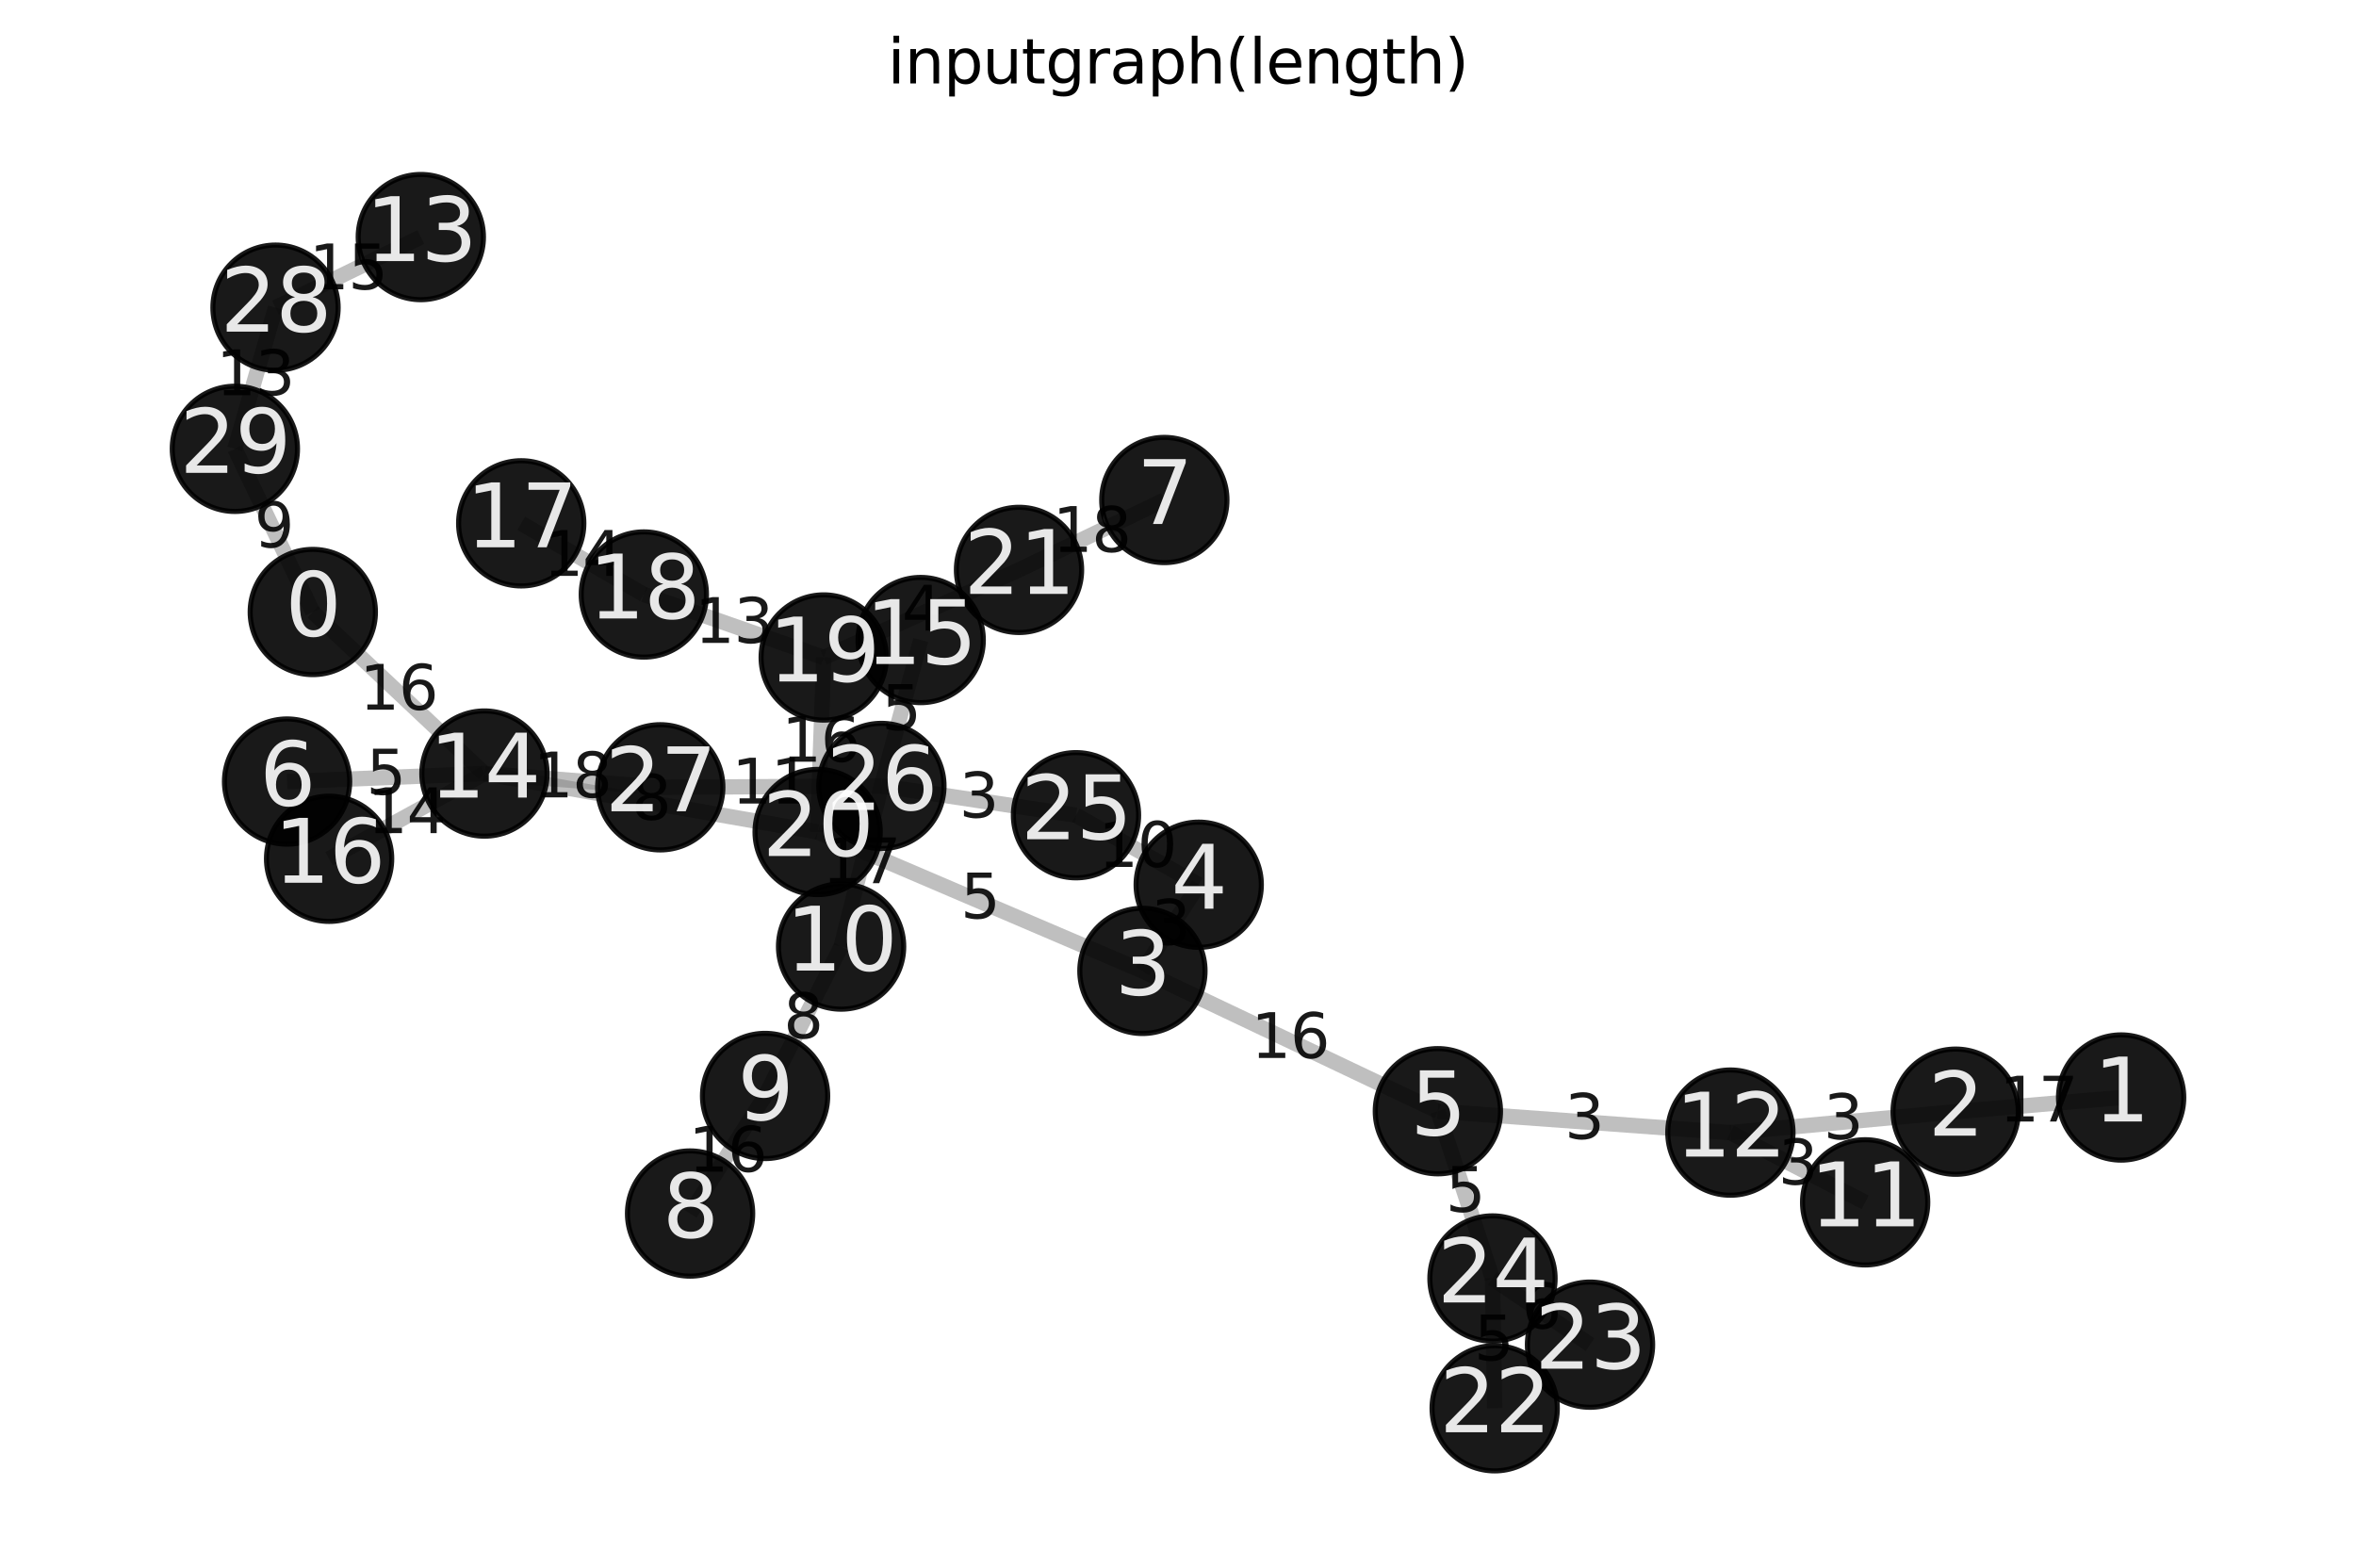 <?xml version="1.0" encoding="utf-8" standalone="no"?>
<!DOCTYPE svg PUBLIC "-//W3C//DTD SVG 1.1//EN"
  "http://www.w3.org/Graphics/SVG/1.1/DTD/svg11.dtd">
<svg xmlns:xlink="http://www.w3.org/1999/xlink" width="460.8pt" height="306.718pt" viewBox="0 0 460.8 306.718" xmlns="http://www.w3.org/2000/svg" version="1.1">
 <defs>
  <style type="text/css">*{stroke-linejoin: round; stroke-linecap: butt}</style>
 </defs>
 <g id="figure_1">
  <g id="patch_1">
   <path d="M 0 306.718 
L 460.8 306.718 
L 460.8 0 
L 0 0 
z
" style="fill: #ffffff"/>
  </g>
  <g id="axes_1">
   <g id="patch_2">
    <path d="M 7.2 299.518 
L 453.6 299.518 
L 453.6 22.318 
L 7.2 22.318 
z
" style="fill: #ffffff"/>
   </g>
   <g id="LineCollection_1">
    <path d="M 61.179 119.711 
L 45.937 87.795 
" clip-path="url(#pe695e7566a)" style="fill: none; stroke: #808080; stroke-opacity: 0.5; stroke-width: 3"/>
    <path d="M 61.179 119.711 
L 94.749 151.312 
" clip-path="url(#pe695e7566a)" style="fill: none; stroke: #808080; stroke-opacity: 0.5; stroke-width: 3"/>
    <path d="M 414.863 214.676 
L 382.502 217.451 
" clip-path="url(#pe695e7566a)" style="fill: none; stroke: #808080; stroke-opacity: 0.5; stroke-width: 3"/>
    <path d="M 382.502 217.451 
L 338.44 221.544 
" clip-path="url(#pe695e7566a)" style="fill: none; stroke: #808080; stroke-opacity: 0.5; stroke-width: 3"/>
    <path d="M 223.441 189.913 
L 234.452 173.058 
" clip-path="url(#pe695e7566a)" style="fill: none; stroke: #808080; stroke-opacity: 0.5; stroke-width: 3"/>
    <path d="M 223.441 189.913 
L 281.228 217.359 
" clip-path="url(#pe695e7566a)" style="fill: none; stroke: #808080; stroke-opacity: 0.5; stroke-width: 3"/>
    <path d="M 223.441 189.913 
L 159.919 162.743 
" clip-path="url(#pe695e7566a)" style="fill: none; stroke: #808080; stroke-opacity: 0.5; stroke-width: 3"/>
    <path d="M 234.452 173.058 
L 210.449 159.461 
" clip-path="url(#pe695e7566a)" style="fill: none; stroke: #808080; stroke-opacity: 0.5; stroke-width: 3"/>
    <path d="M 281.228 217.359 
L 338.44 221.544 
" clip-path="url(#pe695e7566a)" style="fill: none; stroke: #808080; stroke-opacity: 0.5; stroke-width: 3"/>
    <path d="M 281.228 217.359 
L 291.908 250.078 
" clip-path="url(#pe695e7566a)" style="fill: none; stroke: #808080; stroke-opacity: 0.5; stroke-width: 3"/>
    <path d="M 56.147 152.877 
L 94.749 151.312 
" clip-path="url(#pe695e7566a)" style="fill: none; stroke: #808080; stroke-opacity: 0.5; stroke-width: 3"/>
    <path d="M 227.726 97.803 
L 199.305 111.475 
" clip-path="url(#pe695e7566a)" style="fill: none; stroke: #808080; stroke-opacity: 0.5; stroke-width: 3"/>
    <path d="M 134.969 237.372 
L 149.639 214.375 
" clip-path="url(#pe695e7566a)" style="fill: none; stroke: #808080; stroke-opacity: 0.5; stroke-width: 3"/>
    <path d="M 149.639 214.375 
L 164.506 185.153 
" clip-path="url(#pe695e7566a)" style="fill: none; stroke: #808080; stroke-opacity: 0.5; stroke-width: 3"/>
    <path d="M 164.506 185.153 
L 172.39 153.736 
" clip-path="url(#pe695e7566a)" style="fill: none; stroke: #808080; stroke-opacity: 0.5; stroke-width: 3"/>
    <path d="M 364.797 235.184 
L 338.44 221.544 
" clip-path="url(#pe695e7566a)" style="fill: none; stroke: #808080; stroke-opacity: 0.5; stroke-width: 3"/>
    <path d="M 82.306 46.373 
L 53.888 60.181 
" clip-path="url(#pe695e7566a)" style="fill: none; stroke: #808080; stroke-opacity: 0.5; stroke-width: 3"/>
    <path d="M 94.749 151.312 
L 159.919 162.743 
" clip-path="url(#pe695e7566a)" style="fill: none; stroke: #808080; stroke-opacity: 0.5; stroke-width: 3"/>
    <path d="M 94.749 151.312 
L 64.367 167.983 
" clip-path="url(#pe695e7566a)" style="fill: none; stroke: #808080; stroke-opacity: 0.5; stroke-width: 3"/>
    <path d="M 94.749 151.312 
L 129.137 154 
" clip-path="url(#pe695e7566a)" style="fill: none; stroke: #808080; stroke-opacity: 0.5; stroke-width: 3"/>
    <path d="M 180.074 125.194 
L 172.39 153.736 
" clip-path="url(#pe695e7566a)" style="fill: none; stroke: #808080; stroke-opacity: 0.5; stroke-width: 3"/>
    <path d="M 101.944 102.366 
L 125.926 116.287 
" clip-path="url(#pe695e7566a)" style="fill: none; stroke: #808080; stroke-opacity: 0.5; stroke-width: 3"/>
    <path d="M 125.926 116.287 
L 161.108 128.605 
" clip-path="url(#pe695e7566a)" style="fill: none; stroke: #808080; stroke-opacity: 0.5; stroke-width: 3"/>
    <path d="M 161.108 128.605 
L 159.919 162.743 
" clip-path="url(#pe695e7566a)" style="fill: none; stroke: #808080; stroke-opacity: 0.5; stroke-width: 3"/>
    <path d="M 161.108 128.605 
L 199.305 111.475 
" clip-path="url(#pe695e7566a)" style="fill: none; stroke: #808080; stroke-opacity: 0.5; stroke-width: 3"/>
    <path d="M 292.339 275.464 
L 291.908 250.078 
" clip-path="url(#pe695e7566a)" style="fill: none; stroke: #808080; stroke-opacity: 0.5; stroke-width: 3"/>
    <path d="M 310.984 263.023 
L 291.908 250.078 
" clip-path="url(#pe695e7566a)" style="fill: none; stroke: #808080; stroke-opacity: 0.5; stroke-width: 3"/>
    <path d="M 210.449 159.461 
L 172.39 153.736 
" clip-path="url(#pe695e7566a)" style="fill: none; stroke: #808080; stroke-opacity: 0.5; stroke-width: 3"/>
    <path d="M 172.39 153.736 
L 129.137 154 
" clip-path="url(#pe695e7566a)" style="fill: none; stroke: #808080; stroke-opacity: 0.5; stroke-width: 3"/>
    <path d="M 53.888 60.181 
L 45.937 87.795 
" clip-path="url(#pe695e7566a)" style="fill: none; stroke: #808080; stroke-opacity: 0.5; stroke-width: 3"/>
   </g>
   <g id="text_1">
    <g id="patch_3">
     <path d="M 45.781 113.52 
L 61.336 113.52 
L 61.336 93.986 
L 45.781 93.986 
L 45.781 113.52 
z
" clip-path="url(#pe695e7566a)" style="fill: none"/>
    </g>
    <g clip-path="url(#pe695e7566a)">
     <!-- 9 -->
     <g style="opacity: 0.9" transform="translate(49.741 107.064) scale(0.12 -0.12)">
      <defs>
       <path id="DejaVuSans-39" d="M 703 97 
L 703 672 
Q 941 559 1184 500 
Q 1428 441 1663 441 
Q 2288 441 2617 861 
Q 2947 1281 2994 2138 
Q 2813 1869 2534 1725 
Q 2256 1581 1919 1581 
Q 1219 1581 811 2004 
Q 403 2428 403 3163 
Q 403 3881 828 4315 
Q 1253 4750 1959 4750 
Q 2769 4750 3195 4129 
Q 3622 3509 3622 2328 
Q 3622 1225 3098 567 
Q 2575 -91 1691 -91 
Q 1453 -91 1209 -44 
Q 966 3 703 97 
z
M 1959 2075 
Q 2384 2075 2632 2365 
Q 2881 2656 2881 3163 
Q 2881 3666 2632 3958 
Q 2384 4250 1959 4250 
Q 1534 4250 1286 3958 
Q 1038 3666 1038 3163 
Q 1038 2656 1286 2365 
Q 1534 2075 1959 2075 
z
" transform="scale(0.016)"/>
      </defs>
      <use xlink:href="#DejaVuSans-39"/>
     </g>
    </g>
   </g>
   <g id="text_2">
    <g id="patch_4">
     <path d="M 66.369 145.279 
L 89.559 145.279 
L 89.559 125.745 
L 66.369 125.745 
L 66.369 145.279 
z
" clip-path="url(#pe695e7566a)" style="fill: none"/>
    </g>
    <g clip-path="url(#pe695e7566a)">
     <!-- 16 -->
     <g style="opacity: 0.9" transform="translate(70.329 138.823) scale(0.12 -0.12)">
      <defs>
       <path id="DejaVuSans-31" d="M 794 531 
L 1825 531 
L 1825 4091 
L 703 3866 
L 703 4441 
L 1819 4666 
L 2450 4666 
L 2450 531 
L 3481 531 
L 3481 0 
L 794 0 
L 794 531 
z
" transform="scale(0.016)"/>
       <path id="DejaVuSans-36" d="M 2113 2584 
Q 1688 2584 1439 2293 
Q 1191 2003 1191 1497 
Q 1191 994 1439 701 
Q 1688 409 2113 409 
Q 2538 409 2786 701 
Q 3034 994 3034 1497 
Q 3034 2003 2786 2293 
Q 2538 2584 2113 2584 
z
M 3366 4563 
L 3366 3988 
Q 3128 4100 2886 4159 
Q 2644 4219 2406 4219 
Q 1781 4219 1451 3797 
Q 1122 3375 1075 2522 
Q 1259 2794 1537 2939 
Q 1816 3084 2150 3084 
Q 2853 3084 3261 2657 
Q 3669 2231 3669 1497 
Q 3669 778 3244 343 
Q 2819 -91 2113 -91 
Q 1303 -91 875 529 
Q 447 1150 447 2328 
Q 447 3434 972 4092 
Q 1497 4750 2381 4750 
Q 2619 4750 2861 4703 
Q 3103 4656 3366 4563 
z
" transform="scale(0.016)"/>
      </defs>
      <use xlink:href="#DejaVuSans-31"/>
      <use xlink:href="#DejaVuSans-36" x="63.623"/>
     </g>
    </g>
   </g>
   <g id="text_3">
    <g id="patch_5">
     <path d="M 387.088 225.83 
L 410.278 225.83 
L 410.278 206.297 
L 387.088 206.297 
L 387.088 225.83 
z
" clip-path="url(#pe695e7566a)" style="fill: none"/>
    </g>
    <g clip-path="url(#pe695e7566a)">
     <!-- 17 -->
     <g style="opacity: 0.9" transform="translate(391.048 219.375) scale(0.12 -0.12)">
      <defs>
       <path id="DejaVuSans-37" d="M 525 4666 
L 3525 4666 
L 3525 4397 
L 1831 0 
L 1172 0 
L 2766 4134 
L 525 4134 
L 525 4666 
z
" transform="scale(0.016)"/>
      </defs>
      <use xlink:href="#DejaVuSans-31"/>
      <use xlink:href="#DejaVuSans-37" x="63.623"/>
     </g>
    </g>
   </g>
   <g id="text_4">
    <g id="patch_6">
     <path d="M 352.694 229.265 
L 368.249 229.265 
L 368.249 209.731 
L 352.694 209.731 
L 352.694 229.265 
z
" clip-path="url(#pe695e7566a)" style="fill: none"/>
    </g>
    <g clip-path="url(#pe695e7566a)">
     <!-- 3 -->
     <g style="opacity: 0.9" transform="translate(356.654 222.809) scale(0.12 -0.12)">
      <defs>
       <path id="DejaVuSans-33" d="M 2597 2516 
Q 3050 2419 3304 2112 
Q 3559 1806 3559 1356 
Q 3559 666 3084 287 
Q 2609 -91 1734 -91 
Q 1441 -91 1130 -33 
Q 819 25 488 141 
L 488 750 
Q 750 597 1062 519 
Q 1375 441 1716 441 
Q 2309 441 2620 675 
Q 2931 909 2931 1356 
Q 2931 1769 2642 2001 
Q 2353 2234 1838 2234 
L 1294 2234 
L 1294 2753 
L 1863 2753 
Q 2328 2753 2575 2939 
Q 2822 3125 2822 3475 
Q 2822 3834 2567 4026 
Q 2313 4219 1838 4219 
Q 1578 4219 1281 4162 
Q 984 4106 628 3988 
L 628 4550 
Q 988 4650 1302 4700 
Q 1616 4750 1894 4750 
Q 2613 4750 3031 4423 
Q 3450 4097 3450 3541 
Q 3450 3153 3228 2886 
Q 3006 2619 2597 2516 
z
" transform="scale(0.016)"/>
      </defs>
      <use xlink:href="#DejaVuSans-33"/>
     </g>
    </g>
   </g>
   <g id="text_5">
    <g id="patch_7">
     <path d="M 221.169 191.252 
L 236.724 191.252 
L 236.724 171.719 
L 221.169 171.719 
L 221.169 191.252 
z
" clip-path="url(#pe695e7566a)" style="fill: none"/>
    </g>
    <g clip-path="url(#pe695e7566a)">
     <!-- 3 -->
     <g style="opacity: 0.9" transform="translate(225.129 184.797) scale(0.12 -0.12)">
      <use xlink:href="#DejaVuSans-33"/>
     </g>
    </g>
   </g>
   <g id="text_6">
    <g id="patch_8">
     <path d="M 240.739 213.403 
L 263.929 213.403 
L 263.929 193.869 
L 240.739 193.869 
L 240.739 213.403 
z
" clip-path="url(#pe695e7566a)" style="fill: none"/>
    </g>
    <g clip-path="url(#pe695e7566a)">
     <!-- 16 -->
     <g style="opacity: 0.9" transform="translate(244.699 206.947) scale(0.12 -0.12)">
      <use xlink:href="#DejaVuSans-31"/>
      <use xlink:href="#DejaVuSans-36" x="63.623"/>
     </g>
    </g>
   </g>
   <g id="text_7">
    <g id="patch_9">
     <path d="M 183.903 186.095 
L 199.458 186.095 
L 199.458 166.562 
L 183.903 166.562 
L 183.903 186.095 
z
" clip-path="url(#pe695e7566a)" style="fill: none"/>
    </g>
    <g clip-path="url(#pe695e7566a)">
     <!-- 5 -->
     <g style="opacity: 0.9" transform="translate(187.863 179.64) scale(0.12 -0.12)">
      <defs>
       <path id="DejaVuSans-35" d="M 691 4666 
L 3169 4666 
L 3169 4134 
L 1269 4134 
L 1269 2991 
Q 1406 3038 1543 3061 
Q 1681 3084 1819 3084 
Q 2600 3084 3056 2656 
Q 3513 2228 3513 1497 
Q 3513 744 3044 326 
Q 2575 -91 1722 -91 
Q 1428 -91 1123 -41 
Q 819 9 494 109 
L 494 744 
Q 775 591 1075 516 
Q 1375 441 1709 441 
Q 2250 441 2565 725 
Q 2881 1009 2881 1497 
Q 2881 1984 2565 2268 
Q 2250 2553 1709 2553 
Q 1456 2553 1204 2497 
Q 953 2441 691 2322 
L 691 4666 
z
" transform="scale(0.016)"/>
      </defs>
      <use xlink:href="#DejaVuSans-35"/>
     </g>
    </g>
   </g>
   <g id="text_8">
    <g id="patch_10">
     <path d="M 210.856 176.026 
L 234.046 176.026 
L 234.046 156.493 
L 210.856 156.493 
L 210.856 176.026 
z
" clip-path="url(#pe695e7566a)" style="fill: none"/>
    </g>
    <g clip-path="url(#pe695e7566a)">
     <!-- 10 -->
     <g style="opacity: 0.9" transform="translate(214.816 169.571) scale(0.12 -0.12)">
      <defs>
       <path id="DejaVuSans-30" d="M 2034 4250 
Q 1547 4250 1301 3770 
Q 1056 3291 1056 2328 
Q 1056 1369 1301 889 
Q 1547 409 2034 409 
Q 2525 409 2770 889 
Q 3016 1369 3016 2328 
Q 3016 3291 2770 3770 
Q 2525 4250 2034 4250 
z
M 2034 4750 
Q 2819 4750 3233 4129 
Q 3647 3509 3647 2328 
Q 3647 1150 3233 529 
Q 2819 -91 2034 -91 
Q 1250 -91 836 529 
Q 422 1150 422 2328 
Q 422 3509 836 4129 
Q 1250 4750 2034 4750 
z
" transform="scale(0.016)"/>
      </defs>
      <use xlink:href="#DejaVuSans-31"/>
      <use xlink:href="#DejaVuSans-30" x="63.623"/>
     </g>
    </g>
   </g>
   <g id="text_9">
    <g id="patch_11">
     <path d="M 302.057 229.218 
L 317.612 229.218 
L 317.612 209.685 
L 302.057 209.685 
L 302.057 229.218 
z
" clip-path="url(#pe695e7566a)" style="fill: none"/>
    </g>
    <g clip-path="url(#pe695e7566a)">
     <!-- 3 -->
     <g style="opacity: 0.9" transform="translate(306.017 222.763) scale(0.12 -0.12)">
      <use xlink:href="#DejaVuSans-33"/>
     </g>
    </g>
   </g>
   <g id="text_10">
    <g id="patch_12">
     <path d="M 278.79 243.485 
L 294.345 243.485 
L 294.345 223.952 
L 278.79 223.952 
L 278.79 243.485 
z
" clip-path="url(#pe695e7566a)" style="fill: none"/>
    </g>
    <g clip-path="url(#pe695e7566a)">
     <!-- 5 -->
     <g style="opacity: 0.9" transform="translate(282.75 237.03) scale(0.12 -0.12)">
      <use xlink:href="#DejaVuSans-35"/>
     </g>
    </g>
   </g>
   <g id="text_11">
    <g id="patch_13">
     <path d="M 67.671 161.861 
L 83.226 161.861 
L 83.226 142.328 
L 67.671 142.328 
L 67.671 161.861 
z
" clip-path="url(#pe695e7566a)" style="fill: none"/>
    </g>
    <g clip-path="url(#pe695e7566a)">
     <!-- 5 -->
     <g style="opacity: 0.9" transform="translate(71.631 155.406) scale(0.12 -0.12)">
      <use xlink:href="#DejaVuSans-35"/>
     </g>
    </g>
   </g>
   <g id="text_12">
    <g id="patch_14">
     <path d="M 201.921 114.406 
L 225.111 114.406 
L 225.111 94.872 
L 201.921 94.872 
L 201.921 114.406 
z
" clip-path="url(#pe695e7566a)" style="fill: none"/>
    </g>
    <g clip-path="url(#pe695e7566a)">
     <!-- 18 -->
     <g style="opacity: 0.9" transform="translate(205.881 107.95) scale(0.12 -0.12)">
      <defs>
       <path id="DejaVuSans-38" d="M 2034 2216 
Q 1584 2216 1326 1975 
Q 1069 1734 1069 1313 
Q 1069 891 1326 650 
Q 1584 409 2034 409 
Q 2484 409 2743 651 
Q 3003 894 3003 1313 
Q 3003 1734 2745 1975 
Q 2488 2216 2034 2216 
z
M 1403 2484 
Q 997 2584 770 2862 
Q 544 3141 544 3541 
Q 544 4100 942 4425 
Q 1341 4750 2034 4750 
Q 2731 4750 3128 4425 
Q 3525 4100 3525 3541 
Q 3525 3141 3298 2862 
Q 3072 2584 2669 2484 
Q 3125 2378 3379 2068 
Q 3634 1759 3634 1313 
Q 3634 634 3220 271 
Q 2806 -91 2034 -91 
Q 1263 -91 848 271 
Q 434 634 434 1313 
Q 434 1759 690 2068 
Q 947 2378 1403 2484 
z
M 1172 3481 
Q 1172 3119 1398 2916 
Q 1625 2713 2034 2713 
Q 2441 2713 2670 2916 
Q 2900 3119 2900 3481 
Q 2900 3844 2670 4047 
Q 2441 4250 2034 4250 
Q 1625 4250 1398 4047 
Q 1172 3844 1172 3481 
z
" transform="scale(0.016)"/>
      </defs>
      <use xlink:href="#DejaVuSans-31"/>
      <use xlink:href="#DejaVuSans-38" x="63.623"/>
     </g>
    </g>
   </g>
   <g id="text_13">
    <g id="patch_15">
     <path d="M 130.709 235.641 
L 153.899 235.641 
L 153.899 216.107 
L 130.709 216.107 
L 130.709 235.641 
z
" clip-path="url(#pe695e7566a)" style="fill: none"/>
    </g>
    <g clip-path="url(#pe695e7566a)">
     <!-- 16 -->
     <g style="opacity: 0.9" transform="translate(134.669 229.185) scale(0.12 -0.12)">
      <use xlink:href="#DejaVuSans-31"/>
      <use xlink:href="#DejaVuSans-36" x="63.623"/>
     </g>
    </g>
   </g>
   <g id="text_14">
    <g id="patch_16">
     <path d="M 149.295 209.531 
L 164.85 209.531 
L 164.85 189.997 
L 149.295 189.997 
L 149.295 209.531 
z
" clip-path="url(#pe695e7566a)" style="fill: none"/>
    </g>
    <g clip-path="url(#pe695e7566a)">
     <!-- 8 -->
     <g style="opacity: 0.9" transform="translate(153.255 203.075) scale(0.12 -0.12)">
      <use xlink:href="#DejaVuSans-38"/>
     </g>
    </g>
   </g>
   <g id="text_15">
    <g id="patch_17">
     <path d="M 156.853 179.211 
L 180.043 179.211 
L 180.043 159.677 
L 156.853 159.677 
L 156.853 179.211 
z
" clip-path="url(#pe695e7566a)" style="fill: none"/>
    </g>
    <g clip-path="url(#pe695e7566a)">
     <!-- 17 -->
     <g style="opacity: 0.9" transform="translate(160.813 172.755) scale(0.12 -0.12)">
      <use xlink:href="#DejaVuSans-31"/>
      <use xlink:href="#DejaVuSans-37" x="63.623"/>
     </g>
    </g>
   </g>
   <g id="text_16">
    <g id="patch_18">
     <path d="M 343.841 238.131 
L 359.396 238.131 
L 359.396 218.597 
L 343.841 218.597 
L 343.841 238.131 
z
" clip-path="url(#pe695e7566a)" style="fill: none"/>
    </g>
    <g clip-path="url(#pe695e7566a)">
     <!-- 3 -->
     <g style="opacity: 0.9" transform="translate(347.801 231.676) scale(0.12 -0.12)">
      <use xlink:href="#DejaVuSans-33"/>
     </g>
    </g>
   </g>
   <g id="text_17">
    <g id="patch_19">
     <path d="M 56.502 63.044 
L 79.692 63.044 
L 79.692 43.51 
L 56.502 43.51 
L 56.502 63.044 
z
" clip-path="url(#pe695e7566a)" style="fill: none"/>
    </g>
    <g clip-path="url(#pe695e7566a)">
     <!-- 15 -->
     <g style="opacity: 0.9" transform="translate(60.462 56.588) scale(0.12 -0.12)">
      <use xlink:href="#DejaVuSans-31"/>
      <use xlink:href="#DejaVuSans-35" x="63.623"/>
     </g>
    </g>
   </g>
   <g id="text_18">
    <g id="patch_20">
     <path d="M 119.557 166.795 
L 135.112 166.795 
L 135.112 147.261 
L 119.557 147.261 
L 119.557 166.795 
z
" clip-path="url(#pe695e7566a)" style="fill: none"/>
    </g>
    <g clip-path="url(#pe695e7566a)">
     <!-- 8 -->
     <g style="opacity: 0.9" transform="translate(123.517 160.339) scale(0.12 -0.12)">
      <use xlink:href="#DejaVuSans-38"/>
     </g>
    </g>
   </g>
   <g id="text_19">
    <g id="patch_21">
     <path d="M 67.963 169.414 
L 91.153 169.414 
L 91.153 149.881 
L 67.963 149.881 
L 67.963 169.414 
z
" clip-path="url(#pe695e7566a)" style="fill: none"/>
    </g>
    <g clip-path="url(#pe695e7566a)">
     <!-- 14 -->
     <g style="opacity: 0.9" transform="translate(71.923 162.959) scale(0.12 -0.12)">
      <defs>
       <path id="DejaVuSans-34" d="M 2419 4116 
L 825 1625 
L 2419 1625 
L 2419 4116 
z
M 2253 4666 
L 3047 4666 
L 3047 1625 
L 3713 1625 
L 3713 1100 
L 3047 1100 
L 3047 0 
L 2419 0 
L 2419 1100 
L 313 1100 
L 313 1709 
L 2253 4666 
z
" transform="scale(0.016)"/>
      </defs>
      <use xlink:href="#DejaVuSans-31"/>
      <use xlink:href="#DejaVuSans-34" x="63.623"/>
     </g>
    </g>
   </g>
   <g id="text_20">
    <g id="patch_22">
     <path d="M 100.348 162.423 
L 123.538 162.423 
L 123.538 142.889 
L 100.348 142.889 
L 100.348 162.423 
z
" clip-path="url(#pe695e7566a)" style="fill: none"/>
    </g>
    <g clip-path="url(#pe695e7566a)">
     <!-- 18 -->
     <g style="opacity: 0.9" transform="translate(104.308 155.967) scale(0.12 -0.12)">
      <use xlink:href="#DejaVuSans-31"/>
      <use xlink:href="#DejaVuSans-38" x="63.623"/>
     </g>
    </g>
   </g>
   <g id="text_21">
    <g id="patch_23">
     <path d="M 168.455 149.232 
L 184.01 149.232 
L 184.01 129.698 
L 168.455 129.698 
L 168.455 149.232 
z
" clip-path="url(#pe695e7566a)" style="fill: none"/>
    </g>
    <g clip-path="url(#pe695e7566a)">
     <!-- 5 -->
     <g style="opacity: 0.9" transform="translate(172.415 142.776) scale(0.12 -0.12)">
      <use xlink:href="#DejaVuSans-35"/>
     </g>
    </g>
   </g>
   <g id="text_22">
    <g id="patch_24">
     <path d="M 102.34 119.093 
L 125.53 119.093 
L 125.53 99.559 
L 102.34 99.559 
L 102.34 119.093 
z
" clip-path="url(#pe695e7566a)" style="fill: none"/>
    </g>
    <g clip-path="url(#pe695e7566a)">
     <!-- 14 -->
     <g style="opacity: 0.9" transform="translate(106.3 112.638) scale(0.12 -0.12)">
      <use xlink:href="#DejaVuSans-31"/>
      <use xlink:href="#DejaVuSans-34" x="63.623"/>
     </g>
    </g>
   </g>
   <g id="text_23">
    <g id="patch_25">
     <path d="M 131.922 132.213 
L 155.112 132.213 
L 155.112 112.679 
L 131.922 112.679 
L 131.922 132.213 
z
" clip-path="url(#pe695e7566a)" style="fill: none"/>
    </g>
    <g clip-path="url(#pe695e7566a)">
     <!-- 13 -->
     <g style="opacity: 0.9" transform="translate(135.882 125.757) scale(0.12 -0.12)">
      <use xlink:href="#DejaVuSans-31"/>
      <use xlink:href="#DejaVuSans-33" x="63.623"/>
     </g>
    </g>
   </g>
   <g id="text_24">
    <g id="patch_26">
     <path d="M 148.919 155.441 
L 172.109 155.441 
L 172.109 135.907 
L 148.919 135.907 
L 148.919 155.441 
z
" clip-path="url(#pe695e7566a)" style="fill: none"/>
    </g>
    <g clip-path="url(#pe695e7566a)">
     <!-- 16 -->
     <g style="opacity: 0.9" transform="translate(152.879 148.986) scale(0.12 -0.12)">
      <use xlink:href="#DejaVuSans-31"/>
      <use xlink:href="#DejaVuSans-36" x="63.623"/>
     </g>
    </g>
   </g>
   <g id="text_25">
    <g id="patch_27">
     <path d="M 172.429 129.807 
L 187.984 129.807 
L 187.984 110.273 
L 172.429 110.273 
L 172.429 129.807 
z
" clip-path="url(#pe695e7566a)" style="fill: none"/>
    </g>
    <g clip-path="url(#pe695e7566a)">
     <!-- 4 -->
     <g style="opacity: 0.9" transform="translate(176.389 123.351) scale(0.12 -0.12)">
      <use xlink:href="#DejaVuSans-34"/>
     </g>
    </g>
   </g>
   <g id="text_26">
    <g id="patch_28">
     <path d="M 284.346 272.538 
L 299.901 272.538 
L 299.901 253.004 
L 284.346 253.004 
L 284.346 272.538 
z
" clip-path="url(#pe695e7566a)" style="fill: none"/>
    </g>
    <g clip-path="url(#pe695e7566a)">
     <!-- 5 -->
     <g style="opacity: 0.9" transform="translate(288.306 266.082) scale(0.12 -0.12)">
      <use xlink:href="#DejaVuSans-35"/>
     </g>
    </g>
   </g>
   <g id="text_27">
    <g id="patch_29">
     <path d="M 293.668 266.317 
L 309.223 266.317 
L 309.223 246.784 
L 293.668 246.784 
L 293.668 266.317 
z
" clip-path="url(#pe695e7566a)" style="fill: none"/>
    </g>
    <g clip-path="url(#pe695e7566a)">
     <!-- 6 -->
     <g style="opacity: 0.9" transform="translate(297.628 259.862) scale(0.12 -0.12)">
      <use xlink:href="#DejaVuSans-36"/>
     </g>
    </g>
   </g>
   <g id="text_28">
    <g id="patch_30">
     <path d="M 183.642 166.365 
L 199.197 166.365 
L 199.197 146.832 
L 183.642 146.832 
L 183.642 166.365 
z
" clip-path="url(#pe695e7566a)" style="fill: none"/>
    </g>
    <g clip-path="url(#pe695e7566a)">
     <!-- 3 -->
     <g style="opacity: 0.9" transform="translate(187.602 159.91) scale(0.12 -0.12)">
      <use xlink:href="#DejaVuSans-33"/>
     </g>
    </g>
   </g>
   <g id="text_29">
    <g id="patch_31">
     <path d="M 139.169 163.635 
L 162.359 163.635 
L 162.359 144.101 
L 139.169 144.101 
L 139.169 163.635 
z
" clip-path="url(#pe695e7566a)" style="fill: none"/>
    </g>
    <g clip-path="url(#pe695e7566a)">
     <!-- 11 -->
     <g style="opacity: 0.9" transform="translate(143.129 157.179) scale(0.12 -0.12)">
      <use xlink:href="#DejaVuSans-31"/>
      <use xlink:href="#DejaVuSans-31" x="63.623"/>
     </g>
    </g>
   </g>
   <g id="text_30">
    <g id="patch_32">
     <path d="M 38.317 83.755 
L 61.507 83.755 
L 61.507 64.221 
L 38.317 64.221 
L 38.317 83.755 
z
" clip-path="url(#pe695e7566a)" style="fill: none"/>
    </g>
    <g clip-path="url(#pe695e7566a)">
     <!-- 13 -->
     <g style="opacity: 0.9" transform="translate(42.277 77.299) scale(0.12 -0.12)">
      <use xlink:href="#DejaVuSans-31"/>
      <use xlink:href="#DejaVuSans-33" x="63.623"/>
     </g>
    </g>
   </g>
   <g id="matplotlib.axis_1">
    <g id="xtick_1"/>
    <g id="xtick_2"/>
    <g id="xtick_3"/>
    <g id="xtick_4"/>
    <g id="xtick_5"/>
    <g id="xtick_6"/>
    <g id="xtick_7"/>
    <g id="xtick_8"/>
   </g>
   <g id="matplotlib.axis_2">
    <g id="ytick_1"/>
    <g id="ytick_2"/>
    <g id="ytick_3"/>
    <g id="ytick_4"/>
    <g id="ytick_5"/>
    <g id="ytick_6"/>
    <g id="ytick_7"/>
    <g id="ytick_8"/>
    <g id="ytick_9"/>
   </g>
   <g id="PathCollection_1">
    <defs>
     <path id="C0_0_9c297cc82b" d="M 0 12.247 
C 3.248 12.247 6.364 10.957 8.66 8.66 
C 10.957 6.364 12.247 3.248 12.247 -0 
C 12.247 -3.248 10.957 -6.364 8.66 -8.66 
C 6.364 -10.957 3.248 -12.247 0 -12.247 
C -3.248 -12.247 -6.364 -10.957 -8.66 -8.66 
C -10.957 -6.364 -12.247 -3.248 -12.247 0 
C -12.247 3.248 -10.957 6.364 -8.66 8.66 
C -6.364 10.957 -3.248 12.247 0 12.247 
z
"/>
    </defs>
    <g clip-path="url(#pe695e7566a)">
     <use xlink:href="#C0_0_9c297cc82b" x="61.179" y="119.711" style="fill-opacity: 0.9; stroke: #000000; stroke-opacity: 0.9"/>
    </g>
    <g clip-path="url(#pe695e7566a)">
     <use xlink:href="#C0_0_9c297cc82b" x="414.863" y="214.676" style="fill-opacity: 0.9; stroke: #000000; stroke-opacity: 0.9"/>
    </g>
    <g clip-path="url(#pe695e7566a)">
     <use xlink:href="#C0_0_9c297cc82b" x="382.502" y="217.451" style="fill-opacity: 0.9; stroke: #000000; stroke-opacity: 0.9"/>
    </g>
    <g clip-path="url(#pe695e7566a)">
     <use xlink:href="#C0_0_9c297cc82b" x="223.441" y="189.913" style="fill-opacity: 0.9; stroke: #000000; stroke-opacity: 0.9"/>
    </g>
    <g clip-path="url(#pe695e7566a)">
     <use xlink:href="#C0_0_9c297cc82b" x="234.452" y="173.058" style="fill-opacity: 0.9; stroke: #000000; stroke-opacity: 0.9"/>
    </g>
    <g clip-path="url(#pe695e7566a)">
     <use xlink:href="#C0_0_9c297cc82b" x="281.228" y="217.359" style="fill-opacity: 0.9; stroke: #000000; stroke-opacity: 0.9"/>
    </g>
    <g clip-path="url(#pe695e7566a)">
     <use xlink:href="#C0_0_9c297cc82b" x="56.147" y="152.877" style="fill-opacity: 0.9; stroke: #000000; stroke-opacity: 0.9"/>
    </g>
    <g clip-path="url(#pe695e7566a)">
     <use xlink:href="#C0_0_9c297cc82b" x="227.726" y="97.803" style="fill-opacity: 0.9; stroke: #000000; stroke-opacity: 0.9"/>
    </g>
    <g clip-path="url(#pe695e7566a)">
     <use xlink:href="#C0_0_9c297cc82b" x="134.969" y="237.372" style="fill-opacity: 0.9; stroke: #000000; stroke-opacity: 0.9"/>
    </g>
    <g clip-path="url(#pe695e7566a)">
     <use xlink:href="#C0_0_9c297cc82b" x="149.639" y="214.375" style="fill-opacity: 0.9; stroke: #000000; stroke-opacity: 0.9"/>
    </g>
    <g clip-path="url(#pe695e7566a)">
     <use xlink:href="#C0_0_9c297cc82b" x="164.506" y="185.153" style="fill-opacity: 0.9; stroke: #000000; stroke-opacity: 0.9"/>
    </g>
    <g clip-path="url(#pe695e7566a)">
     <use xlink:href="#C0_0_9c297cc82b" x="364.797" y="235.184" style="fill-opacity: 0.9; stroke: #000000; stroke-opacity: 0.9"/>
    </g>
    <g clip-path="url(#pe695e7566a)">
     <use xlink:href="#C0_0_9c297cc82b" x="338.44" y="221.544" style="fill-opacity: 0.9; stroke: #000000; stroke-opacity: 0.9"/>
    </g>
    <g clip-path="url(#pe695e7566a)">
     <use xlink:href="#C0_0_9c297cc82b" x="82.306" y="46.373" style="fill-opacity: 0.9; stroke: #000000; stroke-opacity: 0.9"/>
    </g>
    <g clip-path="url(#pe695e7566a)">
     <use xlink:href="#C0_0_9c297cc82b" x="94.749" y="151.312" style="fill-opacity: 0.9; stroke: #000000; stroke-opacity: 0.9"/>
    </g>
    <g clip-path="url(#pe695e7566a)">
     <use xlink:href="#C0_0_9c297cc82b" x="180.074" y="125.194" style="fill-opacity: 0.9; stroke: #000000; stroke-opacity: 0.9"/>
    </g>
    <g clip-path="url(#pe695e7566a)">
     <use xlink:href="#C0_0_9c297cc82b" x="64.367" y="167.983" style="fill-opacity: 0.9; stroke: #000000; stroke-opacity: 0.9"/>
    </g>
    <g clip-path="url(#pe695e7566a)">
     <use xlink:href="#C0_0_9c297cc82b" x="101.944" y="102.366" style="fill-opacity: 0.9; stroke: #000000; stroke-opacity: 0.9"/>
    </g>
    <g clip-path="url(#pe695e7566a)">
     <use xlink:href="#C0_0_9c297cc82b" x="125.926" y="116.287" style="fill-opacity: 0.9; stroke: #000000; stroke-opacity: 0.9"/>
    </g>
    <g clip-path="url(#pe695e7566a)">
     <use xlink:href="#C0_0_9c297cc82b" x="161.108" y="128.605" style="fill-opacity: 0.9; stroke: #000000; stroke-opacity: 0.9"/>
    </g>
    <g clip-path="url(#pe695e7566a)">
     <use xlink:href="#C0_0_9c297cc82b" x="159.919" y="162.743" style="fill-opacity: 0.9; stroke: #000000; stroke-opacity: 0.9"/>
    </g>
    <g clip-path="url(#pe695e7566a)">
     <use xlink:href="#C0_0_9c297cc82b" x="199.305" y="111.475" style="fill-opacity: 0.9; stroke: #000000; stroke-opacity: 0.9"/>
    </g>
    <g clip-path="url(#pe695e7566a)">
     <use xlink:href="#C0_0_9c297cc82b" x="292.339" y="275.464" style="fill-opacity: 0.9; stroke: #000000; stroke-opacity: 0.9"/>
    </g>
    <g clip-path="url(#pe695e7566a)">
     <use xlink:href="#C0_0_9c297cc82b" x="310.984" y="263.023" style="fill-opacity: 0.9; stroke: #000000; stroke-opacity: 0.9"/>
    </g>
    <g clip-path="url(#pe695e7566a)">
     <use xlink:href="#C0_0_9c297cc82b" x="291.908" y="250.078" style="fill-opacity: 0.9; stroke: #000000; stroke-opacity: 0.9"/>
    </g>
    <g clip-path="url(#pe695e7566a)">
     <use xlink:href="#C0_0_9c297cc82b" x="210.449" y="159.461" style="fill-opacity: 0.9; stroke: #000000; stroke-opacity: 0.9"/>
    </g>
    <g clip-path="url(#pe695e7566a)">
     <use xlink:href="#C0_0_9c297cc82b" x="172.39" y="153.736" style="fill-opacity: 0.9; stroke: #000000; stroke-opacity: 0.9"/>
    </g>
    <g clip-path="url(#pe695e7566a)">
     <use xlink:href="#C0_0_9c297cc82b" x="129.137" y="154" style="fill-opacity: 0.9; stroke: #000000; stroke-opacity: 0.9"/>
    </g>
    <g clip-path="url(#pe695e7566a)">
     <use xlink:href="#C0_0_9c297cc82b" x="53.888" y="60.181" style="fill-opacity: 0.9; stroke: #000000; stroke-opacity: 0.9"/>
    </g>
    <g clip-path="url(#pe695e7566a)">
     <use xlink:href="#C0_0_9c297cc82b" x="45.937" y="87.795" style="fill-opacity: 0.9; stroke: #000000; stroke-opacity: 0.9"/>
    </g>
   </g>
   <g id="text_31">
    <g clip-path="url(#pe695e7566a)">
     <!-- 0 -->
     <g style="fill: #ffffff; opacity: 0.9" transform="translate(55.771 124.402) scale(0.17 -0.17)">
      <use xlink:href="#DejaVuSans-30"/>
     </g>
    </g>
   </g>
   <g id="text_32">
    <g clip-path="url(#pe695e7566a)">
     <!-- 1 -->
     <g style="fill: #ffffff; opacity: 0.9" transform="translate(409.455 219.367) scale(0.17 -0.17)">
      <use xlink:href="#DejaVuSans-31"/>
     </g>
    </g>
   </g>
   <g id="text_33">
    <g clip-path="url(#pe695e7566a)">
     <!-- 2 -->
     <g style="fill: #ffffff; opacity: 0.9" transform="translate(377.094 222.142) scale(0.17 -0.17)">
      <defs>
       <path id="DejaVuSans-32" d="M 1228 531 
L 3431 531 
L 3431 0 
L 469 0 
L 469 531 
Q 828 903 1448 1529 
Q 2069 2156 2228 2338 
Q 2531 2678 2651 2914 
Q 2772 3150 2772 3378 
Q 2772 3750 2511 3984 
Q 2250 4219 1831 4219 
Q 1534 4219 1204 4116 
Q 875 4013 500 3803 
L 500 4441 
Q 881 4594 1212 4672 
Q 1544 4750 1819 4750 
Q 2544 4750 2975 4387 
Q 3406 4025 3406 3419 
Q 3406 3131 3298 2873 
Q 3191 2616 2906 2266 
Q 2828 2175 2409 1742 
Q 1991 1309 1228 531 
z
" transform="scale(0.016)"/>
      </defs>
      <use xlink:href="#DejaVuSans-32"/>
     </g>
    </g>
   </g>
   <g id="text_34">
    <g clip-path="url(#pe695e7566a)">
     <!-- 3 -->
     <g style="fill: #ffffff; opacity: 0.9" transform="translate(218.033 194.604) scale(0.17 -0.17)">
      <use xlink:href="#DejaVuSans-33"/>
     </g>
    </g>
   </g>
   <g id="text_35">
    <g clip-path="url(#pe695e7566a)">
     <!-- 4 -->
     <g style="fill: #ffffff; opacity: 0.9" transform="translate(229.044 177.749) scale(0.17 -0.17)">
      <use xlink:href="#DejaVuSans-34"/>
     </g>
    </g>
   </g>
   <g id="text_36">
    <g clip-path="url(#pe695e7566a)">
     <!-- 5 -->
     <g style="fill: #ffffff; opacity: 0.9" transform="translate(275.82 222.05) scale(0.17 -0.17)">
      <use xlink:href="#DejaVuSans-35"/>
     </g>
    </g>
   </g>
   <g id="text_37">
    <g clip-path="url(#pe695e7566a)">
     <!-- 6 -->
     <g style="fill: #ffffff; opacity: 0.9" transform="translate(50.739 157.568) scale(0.17 -0.17)">
      <use xlink:href="#DejaVuSans-36"/>
     </g>
    </g>
   </g>
   <g id="text_38">
    <g clip-path="url(#pe695e7566a)">
     <!-- 7 -->
     <g style="fill: #ffffff; opacity: 0.9" transform="translate(222.318 102.494) scale(0.17 -0.17)">
      <use xlink:href="#DejaVuSans-37"/>
     </g>
    </g>
   </g>
   <g id="text_39">
    <g clip-path="url(#pe695e7566a)">
     <!-- 8 -->
     <g style="fill: #ffffff; opacity: 0.9" transform="translate(129.561 242.063) scale(0.17 -0.17)">
      <use xlink:href="#DejaVuSans-38"/>
     </g>
    </g>
   </g>
   <g id="text_40">
    <g clip-path="url(#pe695e7566a)">
     <!-- 9 -->
     <g style="fill: #ffffff; opacity: 0.9" transform="translate(144.23 219.066) scale(0.17 -0.17)">
      <use xlink:href="#DejaVuSans-39"/>
     </g>
    </g>
   </g>
   <g id="text_41">
    <g clip-path="url(#pe695e7566a)">
     <!-- 10 -->
     <g style="fill: #ffffff; opacity: 0.9" transform="translate(153.69 189.844) scale(0.17 -0.17)">
      <use xlink:href="#DejaVuSans-31"/>
      <use xlink:href="#DejaVuSans-30" x="63.623"/>
     </g>
    </g>
   </g>
   <g id="text_42">
    <g clip-path="url(#pe695e7566a)">
     <!-- 11 -->
     <g style="fill: #ffffff; opacity: 0.9" transform="translate(353.981 239.875) scale(0.17 -0.17)">
      <use xlink:href="#DejaVuSans-31"/>
      <use xlink:href="#DejaVuSans-31" x="63.623"/>
     </g>
    </g>
   </g>
   <g id="text_43">
    <g clip-path="url(#pe695e7566a)">
     <!-- 12 -->
     <g style="fill: #ffffff; opacity: 0.9" transform="translate(327.624 226.235) scale(0.17 -0.17)">
      <use xlink:href="#DejaVuSans-31"/>
      <use xlink:href="#DejaVuSans-32" x="63.623"/>
     </g>
    </g>
   </g>
   <g id="text_44">
    <g clip-path="url(#pe695e7566a)">
     <!-- 13 -->
     <g style="fill: #ffffff; opacity: 0.9" transform="translate(71.489 51.064) scale(0.17 -0.17)">
      <use xlink:href="#DejaVuSans-31"/>
      <use xlink:href="#DejaVuSans-33" x="63.623"/>
     </g>
    </g>
   </g>
   <g id="text_45">
    <g clip-path="url(#pe695e7566a)">
     <!-- 14 -->
     <g style="fill: #ffffff; opacity: 0.9" transform="translate(83.933 156.003) scale(0.17 -0.17)">
      <use xlink:href="#DejaVuSans-31"/>
      <use xlink:href="#DejaVuSans-34" x="63.623"/>
     </g>
    </g>
   </g>
   <g id="text_46">
    <g clip-path="url(#pe695e7566a)">
     <!-- 15 -->
     <g style="fill: #ffffff; opacity: 0.9" transform="translate(169.258 129.885) scale(0.17 -0.17)">
      <use xlink:href="#DejaVuSans-31"/>
      <use xlink:href="#DejaVuSans-35" x="63.623"/>
     </g>
    </g>
   </g>
   <g id="text_47">
    <g clip-path="url(#pe695e7566a)">
     <!-- 16 -->
     <g style="fill: #ffffff; opacity: 0.9" transform="translate(53.55 172.673) scale(0.17 -0.17)">
      <use xlink:href="#DejaVuSans-31"/>
      <use xlink:href="#DejaVuSans-36" x="63.623"/>
     </g>
    </g>
   </g>
   <g id="text_48">
    <g clip-path="url(#pe695e7566a)">
     <!-- 17 -->
     <g style="fill: #ffffff; opacity: 0.9" transform="translate(91.128 107.056) scale(0.17 -0.17)">
      <use xlink:href="#DejaVuSans-31"/>
      <use xlink:href="#DejaVuSans-37" x="63.623"/>
     </g>
    </g>
   </g>
   <g id="text_49">
    <g clip-path="url(#pe695e7566a)">
     <!-- 18 -->
     <g style="fill: #ffffff; opacity: 0.9" transform="translate(115.11 120.978) scale(0.17 -0.17)">
      <use xlink:href="#DejaVuSans-31"/>
      <use xlink:href="#DejaVuSans-38" x="63.623"/>
     </g>
    </g>
   </g>
   <g id="text_50">
    <g clip-path="url(#pe695e7566a)">
     <!-- 19 -->
     <g style="fill: #ffffff; opacity: 0.9" transform="translate(150.292 133.296) scale(0.17 -0.17)">
      <use xlink:href="#DejaVuSans-31"/>
      <use xlink:href="#DejaVuSans-39" x="63.623"/>
     </g>
    </g>
   </g>
   <g id="text_51">
    <g clip-path="url(#pe695e7566a)">
     <!-- 20 -->
     <g style="fill: #ffffff; opacity: 0.9" transform="translate(149.103 167.434) scale(0.17 -0.17)">
      <use xlink:href="#DejaVuSans-32"/>
      <use xlink:href="#DejaVuSans-30" x="63.623"/>
     </g>
    </g>
   </g>
   <g id="text_52">
    <g clip-path="url(#pe695e7566a)">
     <!-- 21 -->
     <g style="fill: #ffffff; opacity: 0.9" transform="translate(188.489 116.166) scale(0.17 -0.17)">
      <use xlink:href="#DejaVuSans-32"/>
      <use xlink:href="#DejaVuSans-31" x="63.623"/>
     </g>
    </g>
   </g>
   <g id="text_53">
    <g clip-path="url(#pe695e7566a)">
     <!-- 22 -->
     <g style="fill: #ffffff; opacity: 0.9" transform="translate(281.522 280.155) scale(0.17 -0.17)">
      <use xlink:href="#DejaVuSans-32"/>
      <use xlink:href="#DejaVuSans-32" x="63.623"/>
     </g>
    </g>
   </g>
   <g id="text_54">
    <g clip-path="url(#pe695e7566a)">
     <!-- 23 -->
     <g style="fill: #ffffff; opacity: 0.9" transform="translate(300.167 267.714) scale(0.17 -0.17)">
      <use xlink:href="#DejaVuSans-32"/>
      <use xlink:href="#DejaVuSans-33" x="63.623"/>
     </g>
    </g>
   </g>
   <g id="text_55">
    <g clip-path="url(#pe695e7566a)">
     <!-- 24 -->
     <g style="fill: #ffffff; opacity: 0.9" transform="translate(281.092 254.769) scale(0.17 -0.17)">
      <use xlink:href="#DejaVuSans-32"/>
      <use xlink:href="#DejaVuSans-34" x="63.623"/>
     </g>
    </g>
   </g>
   <g id="text_56">
    <g clip-path="url(#pe695e7566a)">
     <!-- 25 -->
     <g style="fill: #ffffff; opacity: 0.9" transform="translate(199.633 164.152) scale(0.17 -0.17)">
      <use xlink:href="#DejaVuSans-32"/>
      <use xlink:href="#DejaVuSans-35" x="63.623"/>
     </g>
    </g>
   </g>
   <g id="text_57">
    <g clip-path="url(#pe695e7566a)">
     <!-- 26 -->
     <g style="fill: #ffffff; opacity: 0.9" transform="translate(161.573 158.427) scale(0.17 -0.17)">
      <use xlink:href="#DejaVuSans-32"/>
      <use xlink:href="#DejaVuSans-36" x="63.623"/>
     </g>
    </g>
   </g>
   <g id="text_58">
    <g clip-path="url(#pe695e7566a)">
     <!-- 27 -->
     <g style="fill: #ffffff; opacity: 0.9" transform="translate(118.321 158.691) scale(0.17 -0.17)">
      <use xlink:href="#DejaVuSans-32"/>
      <use xlink:href="#DejaVuSans-37" x="63.623"/>
     </g>
    </g>
   </g>
   <g id="text_59">
    <g clip-path="url(#pe695e7566a)">
     <!-- 28 -->
     <g style="fill: #ffffff; opacity: 0.9" transform="translate(43.071 64.872) scale(0.17 -0.17)">
      <use xlink:href="#DejaVuSans-32"/>
      <use xlink:href="#DejaVuSans-38" x="63.623"/>
     </g>
    </g>
   </g>
   <g id="text_60">
    <g clip-path="url(#pe695e7566a)">
     <!-- 29 -->
     <g style="fill: #ffffff; opacity: 0.9" transform="translate(35.121 92.486) scale(0.17 -0.17)">
      <use xlink:href="#DejaVuSans-32"/>
      <use xlink:href="#DejaVuSans-39" x="63.623"/>
     </g>
    </g>
   </g>
   <g id="text_61">
    <!-- inputgraph(length) -->
    <g transform="translate(173.596 16.318) scale(0.12 -0.12)">
     <defs>
      <path id="DejaVuSans-69" d="M 603 3500 
L 1178 3500 
L 1178 0 
L 603 0 
L 603 3500 
z
M 603 4863 
L 1178 4863 
L 1178 4134 
L 603 4134 
L 603 4863 
z
" transform="scale(0.016)"/>
      <path id="DejaVuSans-6e" d="M 3513 2113 
L 3513 0 
L 2938 0 
L 2938 2094 
Q 2938 2591 2744 2837 
Q 2550 3084 2163 3084 
Q 1697 3084 1428 2787 
Q 1159 2491 1159 1978 
L 1159 0 
L 581 0 
L 581 3500 
L 1159 3500 
L 1159 2956 
Q 1366 3272 1645 3428 
Q 1925 3584 2291 3584 
Q 2894 3584 3203 3211 
Q 3513 2838 3513 2113 
z
" transform="scale(0.016)"/>
      <path id="DejaVuSans-70" d="M 1159 525 
L 1159 -1331 
L 581 -1331 
L 581 3500 
L 1159 3500 
L 1159 2969 
Q 1341 3281 1617 3432 
Q 1894 3584 2278 3584 
Q 2916 3584 3314 3078 
Q 3713 2572 3713 1747 
Q 3713 922 3314 415 
Q 2916 -91 2278 -91 
Q 1894 -91 1617 61 
Q 1341 213 1159 525 
z
M 3116 1747 
Q 3116 2381 2855 2742 
Q 2594 3103 2138 3103 
Q 1681 3103 1420 2742 
Q 1159 2381 1159 1747 
Q 1159 1113 1420 752 
Q 1681 391 2138 391 
Q 2594 391 2855 752 
Q 3116 1113 3116 1747 
z
" transform="scale(0.016)"/>
      <path id="DejaVuSans-75" d="M 544 1381 
L 544 3500 
L 1119 3500 
L 1119 1403 
Q 1119 906 1312 657 
Q 1506 409 1894 409 
Q 2359 409 2629 706 
Q 2900 1003 2900 1516 
L 2900 3500 
L 3475 3500 
L 3475 0 
L 2900 0 
L 2900 538 
Q 2691 219 2414 64 
Q 2138 -91 1772 -91 
Q 1169 -91 856 284 
Q 544 659 544 1381 
z
M 1991 3584 
L 1991 3584 
z
" transform="scale(0.016)"/>
      <path id="DejaVuSans-74" d="M 1172 4494 
L 1172 3500 
L 2356 3500 
L 2356 3053 
L 1172 3053 
L 1172 1153 
Q 1172 725 1289 603 
Q 1406 481 1766 481 
L 2356 481 
L 2356 0 
L 1766 0 
Q 1100 0 847 248 
Q 594 497 594 1153 
L 594 3053 
L 172 3053 
L 172 3500 
L 594 3500 
L 594 4494 
L 1172 4494 
z
" transform="scale(0.016)"/>
      <path id="DejaVuSans-67" d="M 2906 1791 
Q 2906 2416 2648 2759 
Q 2391 3103 1925 3103 
Q 1463 3103 1205 2759 
Q 947 2416 947 1791 
Q 947 1169 1205 825 
Q 1463 481 1925 481 
Q 2391 481 2648 825 
Q 2906 1169 2906 1791 
z
M 3481 434 
Q 3481 -459 3084 -895 
Q 2688 -1331 1869 -1331 
Q 1566 -1331 1297 -1286 
Q 1028 -1241 775 -1147 
L 775 -588 
Q 1028 -725 1275 -790 
Q 1522 -856 1778 -856 
Q 2344 -856 2625 -561 
Q 2906 -266 2906 331 
L 2906 616 
Q 2728 306 2450 153 
Q 2172 0 1784 0 
Q 1141 0 747 490 
Q 353 981 353 1791 
Q 353 2603 747 3093 
Q 1141 3584 1784 3584 
Q 2172 3584 2450 3431 
Q 2728 3278 2906 2969 
L 2906 3500 
L 3481 3500 
L 3481 434 
z
" transform="scale(0.016)"/>
      <path id="DejaVuSans-72" d="M 2631 2963 
Q 2534 3019 2420 3045 
Q 2306 3072 2169 3072 
Q 1681 3072 1420 2755 
Q 1159 2438 1159 1844 
L 1159 0 
L 581 0 
L 581 3500 
L 1159 3500 
L 1159 2956 
Q 1341 3275 1631 3429 
Q 1922 3584 2338 3584 
Q 2397 3584 2469 3576 
Q 2541 3569 2628 3553 
L 2631 2963 
z
" transform="scale(0.016)"/>
      <path id="DejaVuSans-61" d="M 2194 1759 
Q 1497 1759 1228 1600 
Q 959 1441 959 1056 
Q 959 750 1161 570 
Q 1363 391 1709 391 
Q 2188 391 2477 730 
Q 2766 1069 2766 1631 
L 2766 1759 
L 2194 1759 
z
M 3341 1997 
L 3341 0 
L 2766 0 
L 2766 531 
Q 2569 213 2275 61 
Q 1981 -91 1556 -91 
Q 1019 -91 701 211 
Q 384 513 384 1019 
Q 384 1609 779 1909 
Q 1175 2209 1959 2209 
L 2766 2209 
L 2766 2266 
Q 2766 2663 2505 2880 
Q 2244 3097 1772 3097 
Q 1472 3097 1187 3025 
Q 903 2953 641 2809 
L 641 3341 
Q 956 3463 1253 3523 
Q 1550 3584 1831 3584 
Q 2591 3584 2966 3190 
Q 3341 2797 3341 1997 
z
" transform="scale(0.016)"/>
      <path id="DejaVuSans-68" d="M 3513 2113 
L 3513 0 
L 2938 0 
L 2938 2094 
Q 2938 2591 2744 2837 
Q 2550 3084 2163 3084 
Q 1697 3084 1428 2787 
Q 1159 2491 1159 1978 
L 1159 0 
L 581 0 
L 581 4863 
L 1159 4863 
L 1159 2956 
Q 1366 3272 1645 3428 
Q 1925 3584 2291 3584 
Q 2894 3584 3203 3211 
Q 3513 2838 3513 2113 
z
" transform="scale(0.016)"/>
      <path id="DejaVuSans-28" d="M 1984 4856 
Q 1566 4138 1362 3434 
Q 1159 2731 1159 2009 
Q 1159 1288 1364 580 
Q 1569 -128 1984 -844 
L 1484 -844 
Q 1016 -109 783 600 
Q 550 1309 550 2009 
Q 550 2706 781 3412 
Q 1013 4119 1484 4856 
L 1984 4856 
z
" transform="scale(0.016)"/>
      <path id="DejaVuSans-6c" d="M 603 4863 
L 1178 4863 
L 1178 0 
L 603 0 
L 603 4863 
z
" transform="scale(0.016)"/>
      <path id="DejaVuSans-65" d="M 3597 1894 
L 3597 1613 
L 953 1613 
Q 991 1019 1311 708 
Q 1631 397 2203 397 
Q 2534 397 2845 478 
Q 3156 559 3463 722 
L 3463 178 
Q 3153 47 2828 -22 
Q 2503 -91 2169 -91 
Q 1331 -91 842 396 
Q 353 884 353 1716 
Q 353 2575 817 3079 
Q 1281 3584 2069 3584 
Q 2775 3584 3186 3129 
Q 3597 2675 3597 1894 
z
M 3022 2063 
Q 3016 2534 2758 2815 
Q 2500 3097 2075 3097 
Q 1594 3097 1305 2825 
Q 1016 2553 972 2059 
L 3022 2063 
z
" transform="scale(0.016)"/>
      <path id="DejaVuSans-29" d="M 513 4856 
L 1013 4856 
Q 1481 4119 1714 3412 
Q 1947 2706 1947 2009 
Q 1947 1309 1714 600 
Q 1481 -109 1013 -844 
L 513 -844 
Q 928 -128 1133 580 
Q 1338 1288 1338 2009 
Q 1338 2731 1133 3434 
Q 928 4138 513 4856 
z
" transform="scale(0.016)"/>
     </defs>
     <use xlink:href="#DejaVuSans-69"/>
     <use xlink:href="#DejaVuSans-6e" x="27.783"/>
     <use xlink:href="#DejaVuSans-70" x="91.162"/>
     <use xlink:href="#DejaVuSans-75" x="154.639"/>
     <use xlink:href="#DejaVuSans-74" x="218.018"/>
     <use xlink:href="#DejaVuSans-67" x="257.227"/>
     <use xlink:href="#DejaVuSans-72" x="320.703"/>
     <use xlink:href="#DejaVuSans-61" x="361.816"/>
     <use xlink:href="#DejaVuSans-70" x="423.096"/>
     <use xlink:href="#DejaVuSans-68" x="486.572"/>
     <use xlink:href="#DejaVuSans-28" x="549.951"/>
     <use xlink:href="#DejaVuSans-6c" x="588.965"/>
     <use xlink:href="#DejaVuSans-65" x="616.748"/>
     <use xlink:href="#DejaVuSans-6e" x="678.271"/>
     <use xlink:href="#DejaVuSans-67" x="741.65"/>
     <use xlink:href="#DejaVuSans-74" x="805.127"/>
     <use xlink:href="#DejaVuSans-68" x="844.336"/>
     <use xlink:href="#DejaVuSans-29" x="907.715"/>
    </g>
   </g>
  </g>
 </g>
 <defs>
  <clipPath id="pe695e7566a">
   <rect x="7.2" y="22.318" width="446.4" height="277.2"/>
  </clipPath>
 </defs>
</svg>
